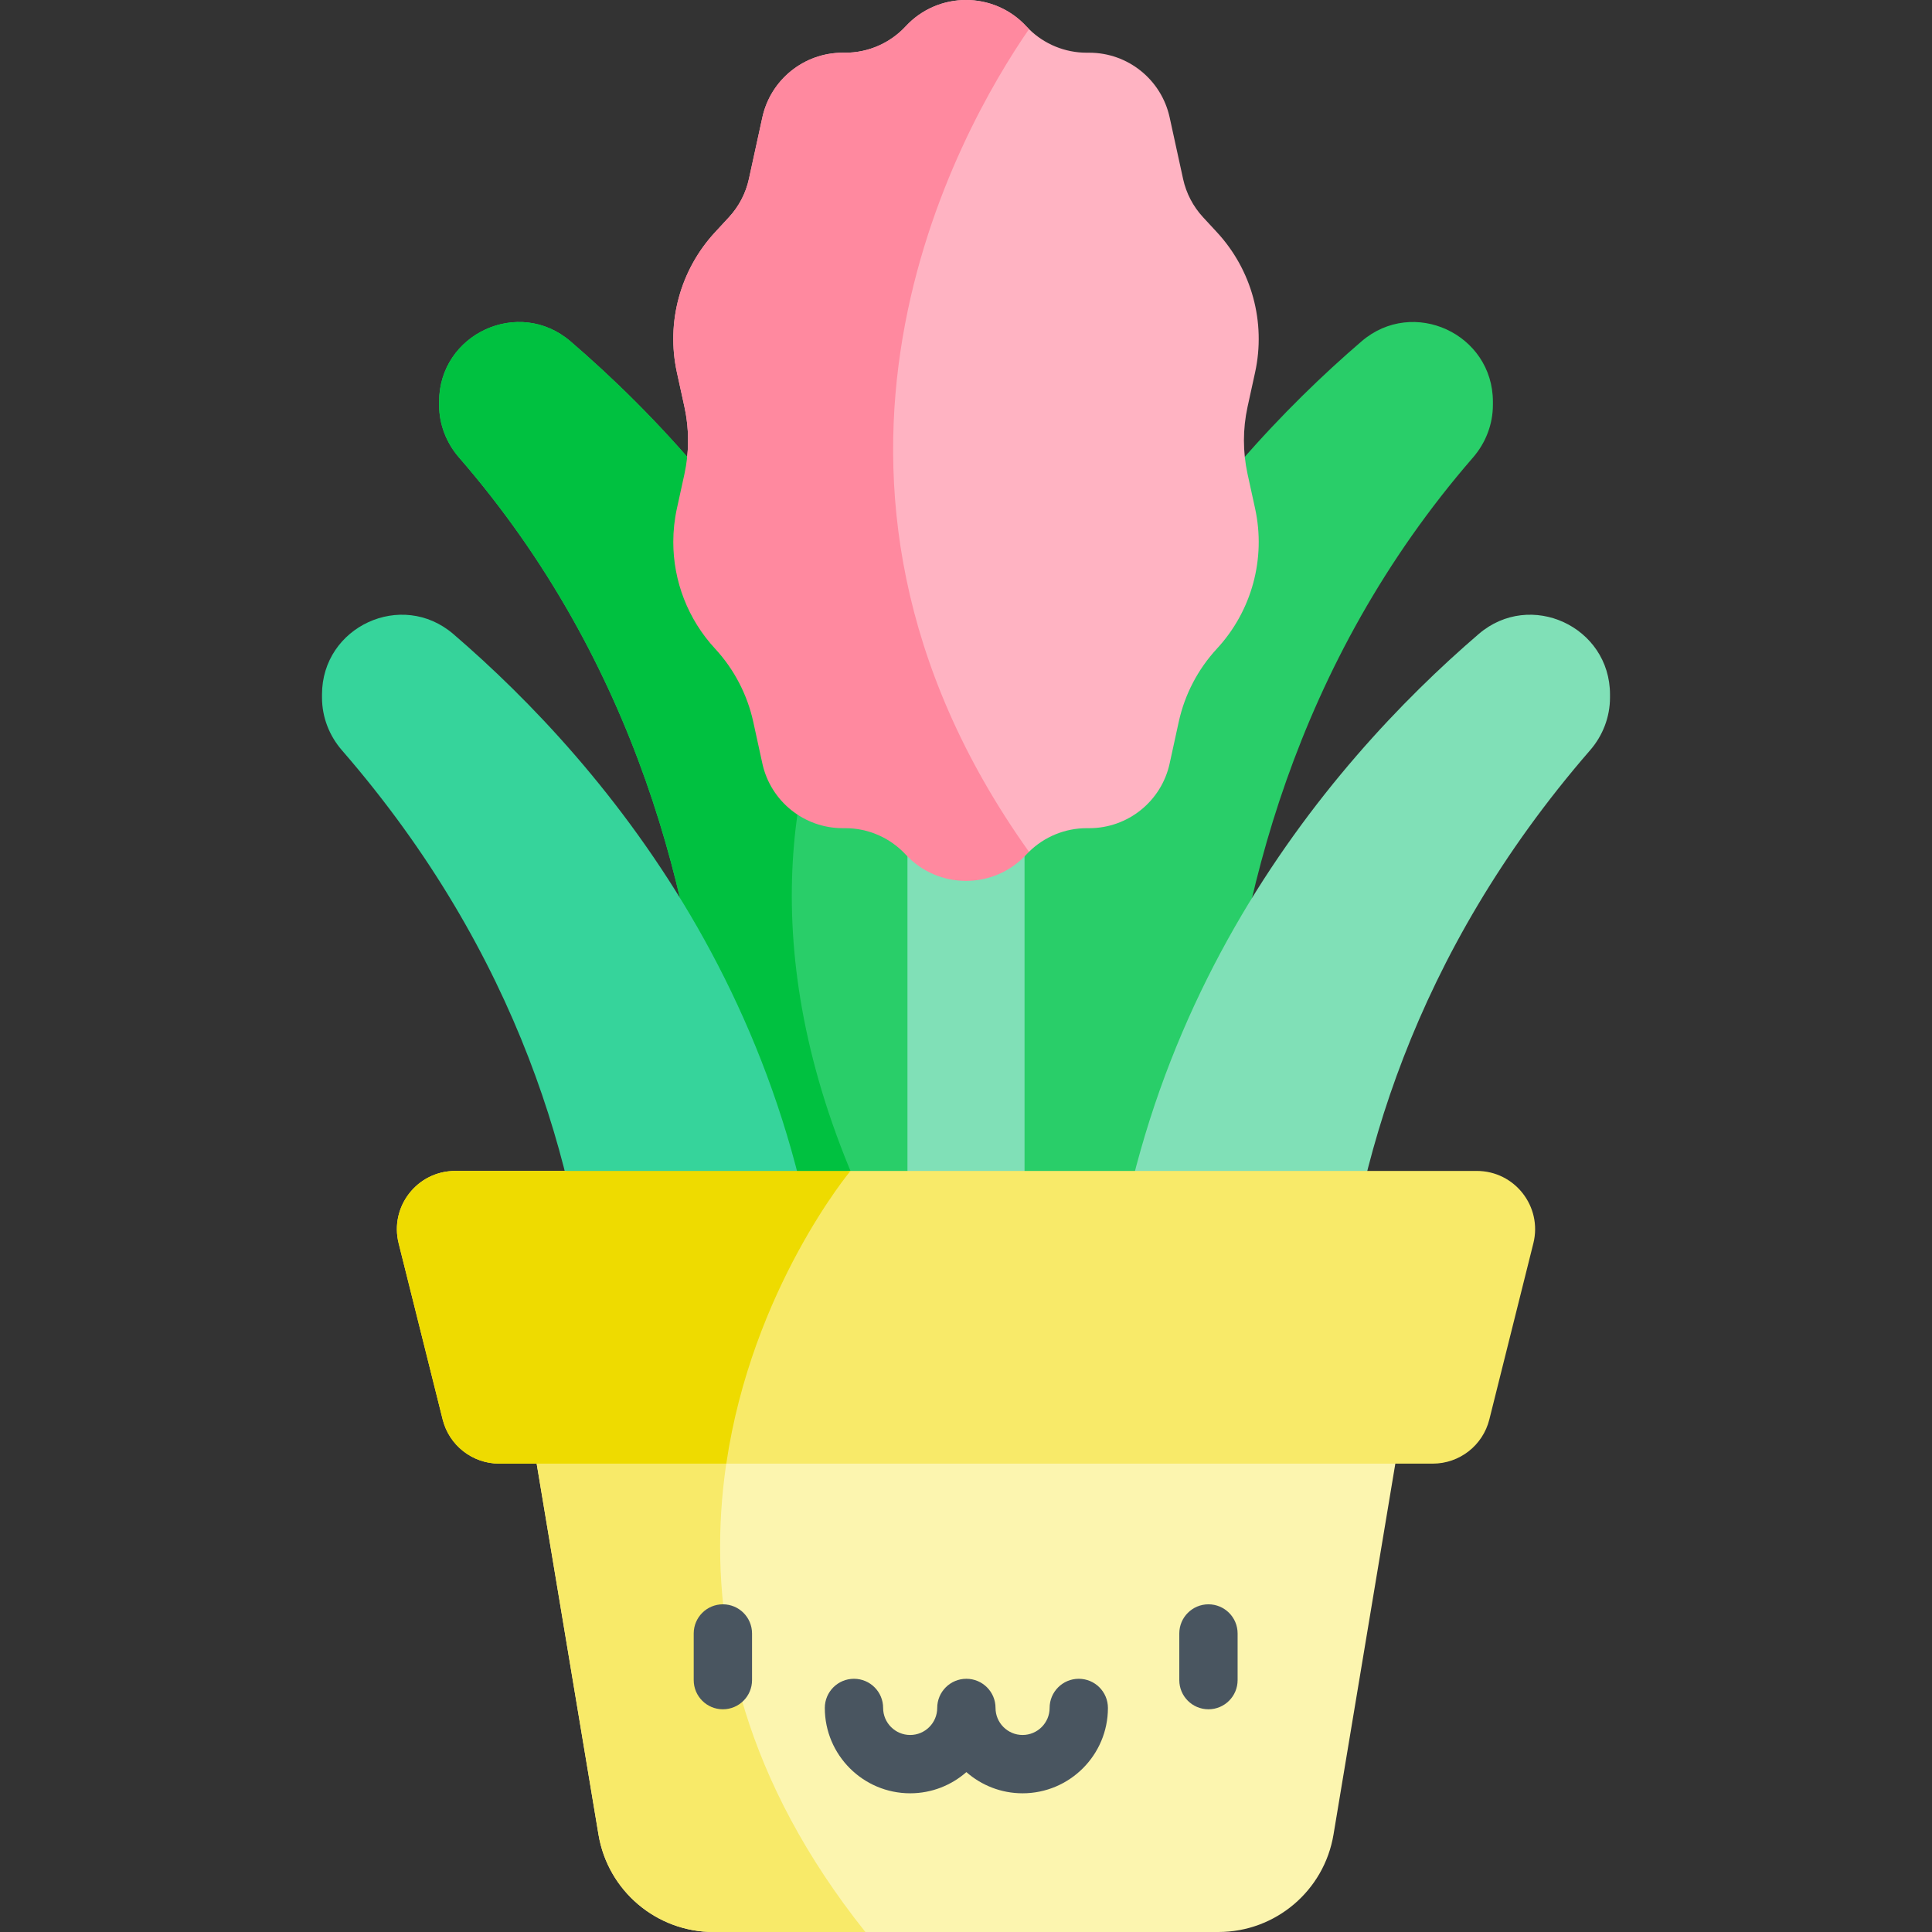<svg id="Capa_1" enable-background="new 0 0 512 512" height="512" viewBox="0 0 512 512" width="512" xmlns="http://www.w3.org/2000/svg"><rect x="0" y="0" width="512" height="512" fill="#333333" stroke="none"/><g><path d="m395.637 106.481c0-18.017-21.143-27.768-34.809-16.026-39.808 34.203-99.542 103.25-99.542 209.632v75.572h67.175s-32.399-145.795 61.905-254.418c3.367-3.878 5.27-8.812 5.27-13.948v-.812z" fill="#29ce69"/><path d="m426.667 184.057c0-18.017-21.143-27.768-34.809-16.026-39.808 34.203-99.542 103.25-99.542 209.632v49.005h67.175s-32.399-119.227 61.905-227.85c3.367-3.878 5.27-8.812 5.27-13.948v-.813z" fill="#80e0b7"/><path d="m250.715 300.087v75.573h-67.176s32.403-145.799-61.901-254.424c-3.369-3.874-5.275-8.809-5.275-13.94v-.814c0-18.02 21.142-27.766 34.814-16.032 21.833 18.762 49.671 48.023 70.35 88.174 17.02 33.032 29.188 73.441 29.188 121.463z" fill="#29ce69"/><path d="m242.081 375.66h-58.542s32.403-145.799-61.901-254.424c-3.369-3.874-5.275-8.809-5.275-13.94v-.814c0-18.02 21.142-27.766 34.814-16.032 21.833 18.762 49.671 48.023 70.35 88.174-14.115 33.639-21.358 85.495 13.497 152.238 11.94 22.873 13.104 36.998 7.057 44.798z" fill="#00c140"/><path d="m85.333 184.057c0-18.017 21.143-27.768 34.809-16.026 39.808 34.203 99.542 103.25 99.542 209.632v49.005h-67.175s32.399-119.227-61.905-227.85c-3.367-3.878-5.27-8.812-5.27-13.948v-.813z" fill="#36d49b"/><path d="m240.485 139.636h31.03v186.182h-31.03z" fill="#80e0b7"/><path d="m380.121 325.814-26.726 160.356c-2.483 14.909-15.383 25.83-30.487 25.83h-133.816c-15.104 0-28.004-10.921-30.487-25.83l-26.726-160.357h248.242z" fill="#fcf5af"/><path d="m229.336 512h-40.244c-15.104 0-28.004-10.921-30.487-25.83l-26.726-160.357h82.96c-18.587 31.322-49.465 105.999 14.497 186.187z" fill="#f8ea69"/><path d="m406.353 329.502-11.663 46.673c-1.721 6.882-7.902 11.704-15.001 11.704h-247.377c-7.099 0-13.281-4.822-15.001-11.704l-11.663-46.673c-2.441-9.747 4.935-19.194 14.991-19.194h29.014l33.886 7.398 41.851-7.398h165.972c10.055 0 17.432 9.447 14.991 19.194z" fill="#f8ea69"/><path d="m225.39 310.308s-26.077 31.187-32.918 77.572h-60.159c-7.099 0-13.281-4.822-15.001-11.704l-11.663-46.673c-2.441-9.747 4.935-19.194 14.991-19.194h104.75z" fill="#eedb00"/><path d="m332.613 134.754c2.906 13.291-.876 27.169-10.117 37.153-2.514 2.72-4.657 5.759-6.357 9.026-1.7 3.255-2.967 6.738-3.761 10.365l-2.411 11.045c-2.194 10.004-11.055 17.134-21.296 17.134h-.69c-5.729 0-11.23 2.267-15.29 6.264l-58.192-27.2-32.382-77.479c.464-4.409.216-8.871-.731-13.229l-1.999-9.139c-2.906-13.291.876-27.169 10.117-37.153l3.668-3.966c2.638-2.854 4.471-6.357 5.296-10.149l3.565-16.32c2.194-10.004 11.055-17.134 21.296-17.134h.69c6.069 0 11.869-2.535 15.99-6.985 4.307-4.658 10.149-6.987 15.991-6.987s11.684 2.329 15.99 6.986c.227.247.463.495.711.731 4.059 3.997 9.551 6.254 15.28 6.254h.69c10.241 0 19.102 7.13 21.296 17.134l3.565 16.32c.825 3.792 2.658 7.295 5.296 10.149l3.668 3.966c9.242 9.984 13.023 23.862 10.117 37.153l-1.999 9.139c-1.277 5.862-1.277 11.92 0 17.783z" fill="#ffb3c2"/><path d="m272.691 225.74c-.237.237-.474.474-.701.721-4.307 4.657-10.149 6.985-15.99 6.985-5.842 0-11.684-2.328-15.99-6.985-2.061-2.226-4.544-3.967-7.263-5.162-2.73-1.195-5.698-1.824-8.727-1.824h-.69c-10.241 0-19.102-7.13-21.296-17.134l-2.411-11.045c-1.587-7.243-5.08-13.94-10.118-19.391-7.192-7.769-11.076-17.897-11.076-28.272 0-2.957.309-5.934.958-8.881l1.999-9.138c1.277-5.863 1.277-11.921 0-17.783l-1.999-9.139c-2.906-13.291.876-27.169 10.117-37.153l3.668-3.966c2.638-2.854 4.471-6.357 5.296-10.149l3.565-16.32c2.194-10.004 11.055-17.134 21.296-17.134h.69c6.069 0 11.869-2.535 15.99-6.985 4.307-4.656 10.149-6.985 15.991-6.985s11.684 2.329 15.99 6.986c.227.247.463.495.711.731-18.401 26.644-70.895 118.619-.01 218.023z" fill="#ff899f"/><g><g><path d="m191.57 452.978c-4.268 0-7.727-3.459-7.727-7.727v-12.364c0-4.268 3.459-7.727 7.727-7.727s7.727 3.459 7.727 7.727v12.364c0 4.268-3.459 7.727-7.727 7.727z" fill="#495560"/></g><g><path d="m320.252 452.978c-4.268 0-7.727-3.459-7.727-7.727v-12.364c0-4.268 3.459-7.727 7.727-7.727s7.727 3.459 7.727 7.727v12.364c.001 4.268-3.459 7.727-7.727 7.727z" fill="#495560"/></g><path d="m285.886 444.895c-4.268 0-7.727 3.459-7.727 7.727 0 3.951-3.215 7.166-7.166 7.166-3.952 0-7.167-3.215-7.167-7.166 0-4.268-3.459-7.727-7.727-7.727s-7.727 3.459-7.727 7.727c0 3.951-3.215 7.166-7.166 7.166-3.952 0-7.167-3.215-7.167-7.166 0-4.268-3.459-7.727-7.727-7.727s-7.727 3.459-7.727 7.727c0 12.473 10.148 22.62 22.621 22.62 5.7 0 10.911-2.124 14.894-5.616 3.982 3.492 9.193 5.616 14.894 5.616 12.473 0 22.62-10.147 22.62-22.62-.001-4.268-3.46-7.727-7.728-7.727z" fill="#495560"/></g></g></svg>
